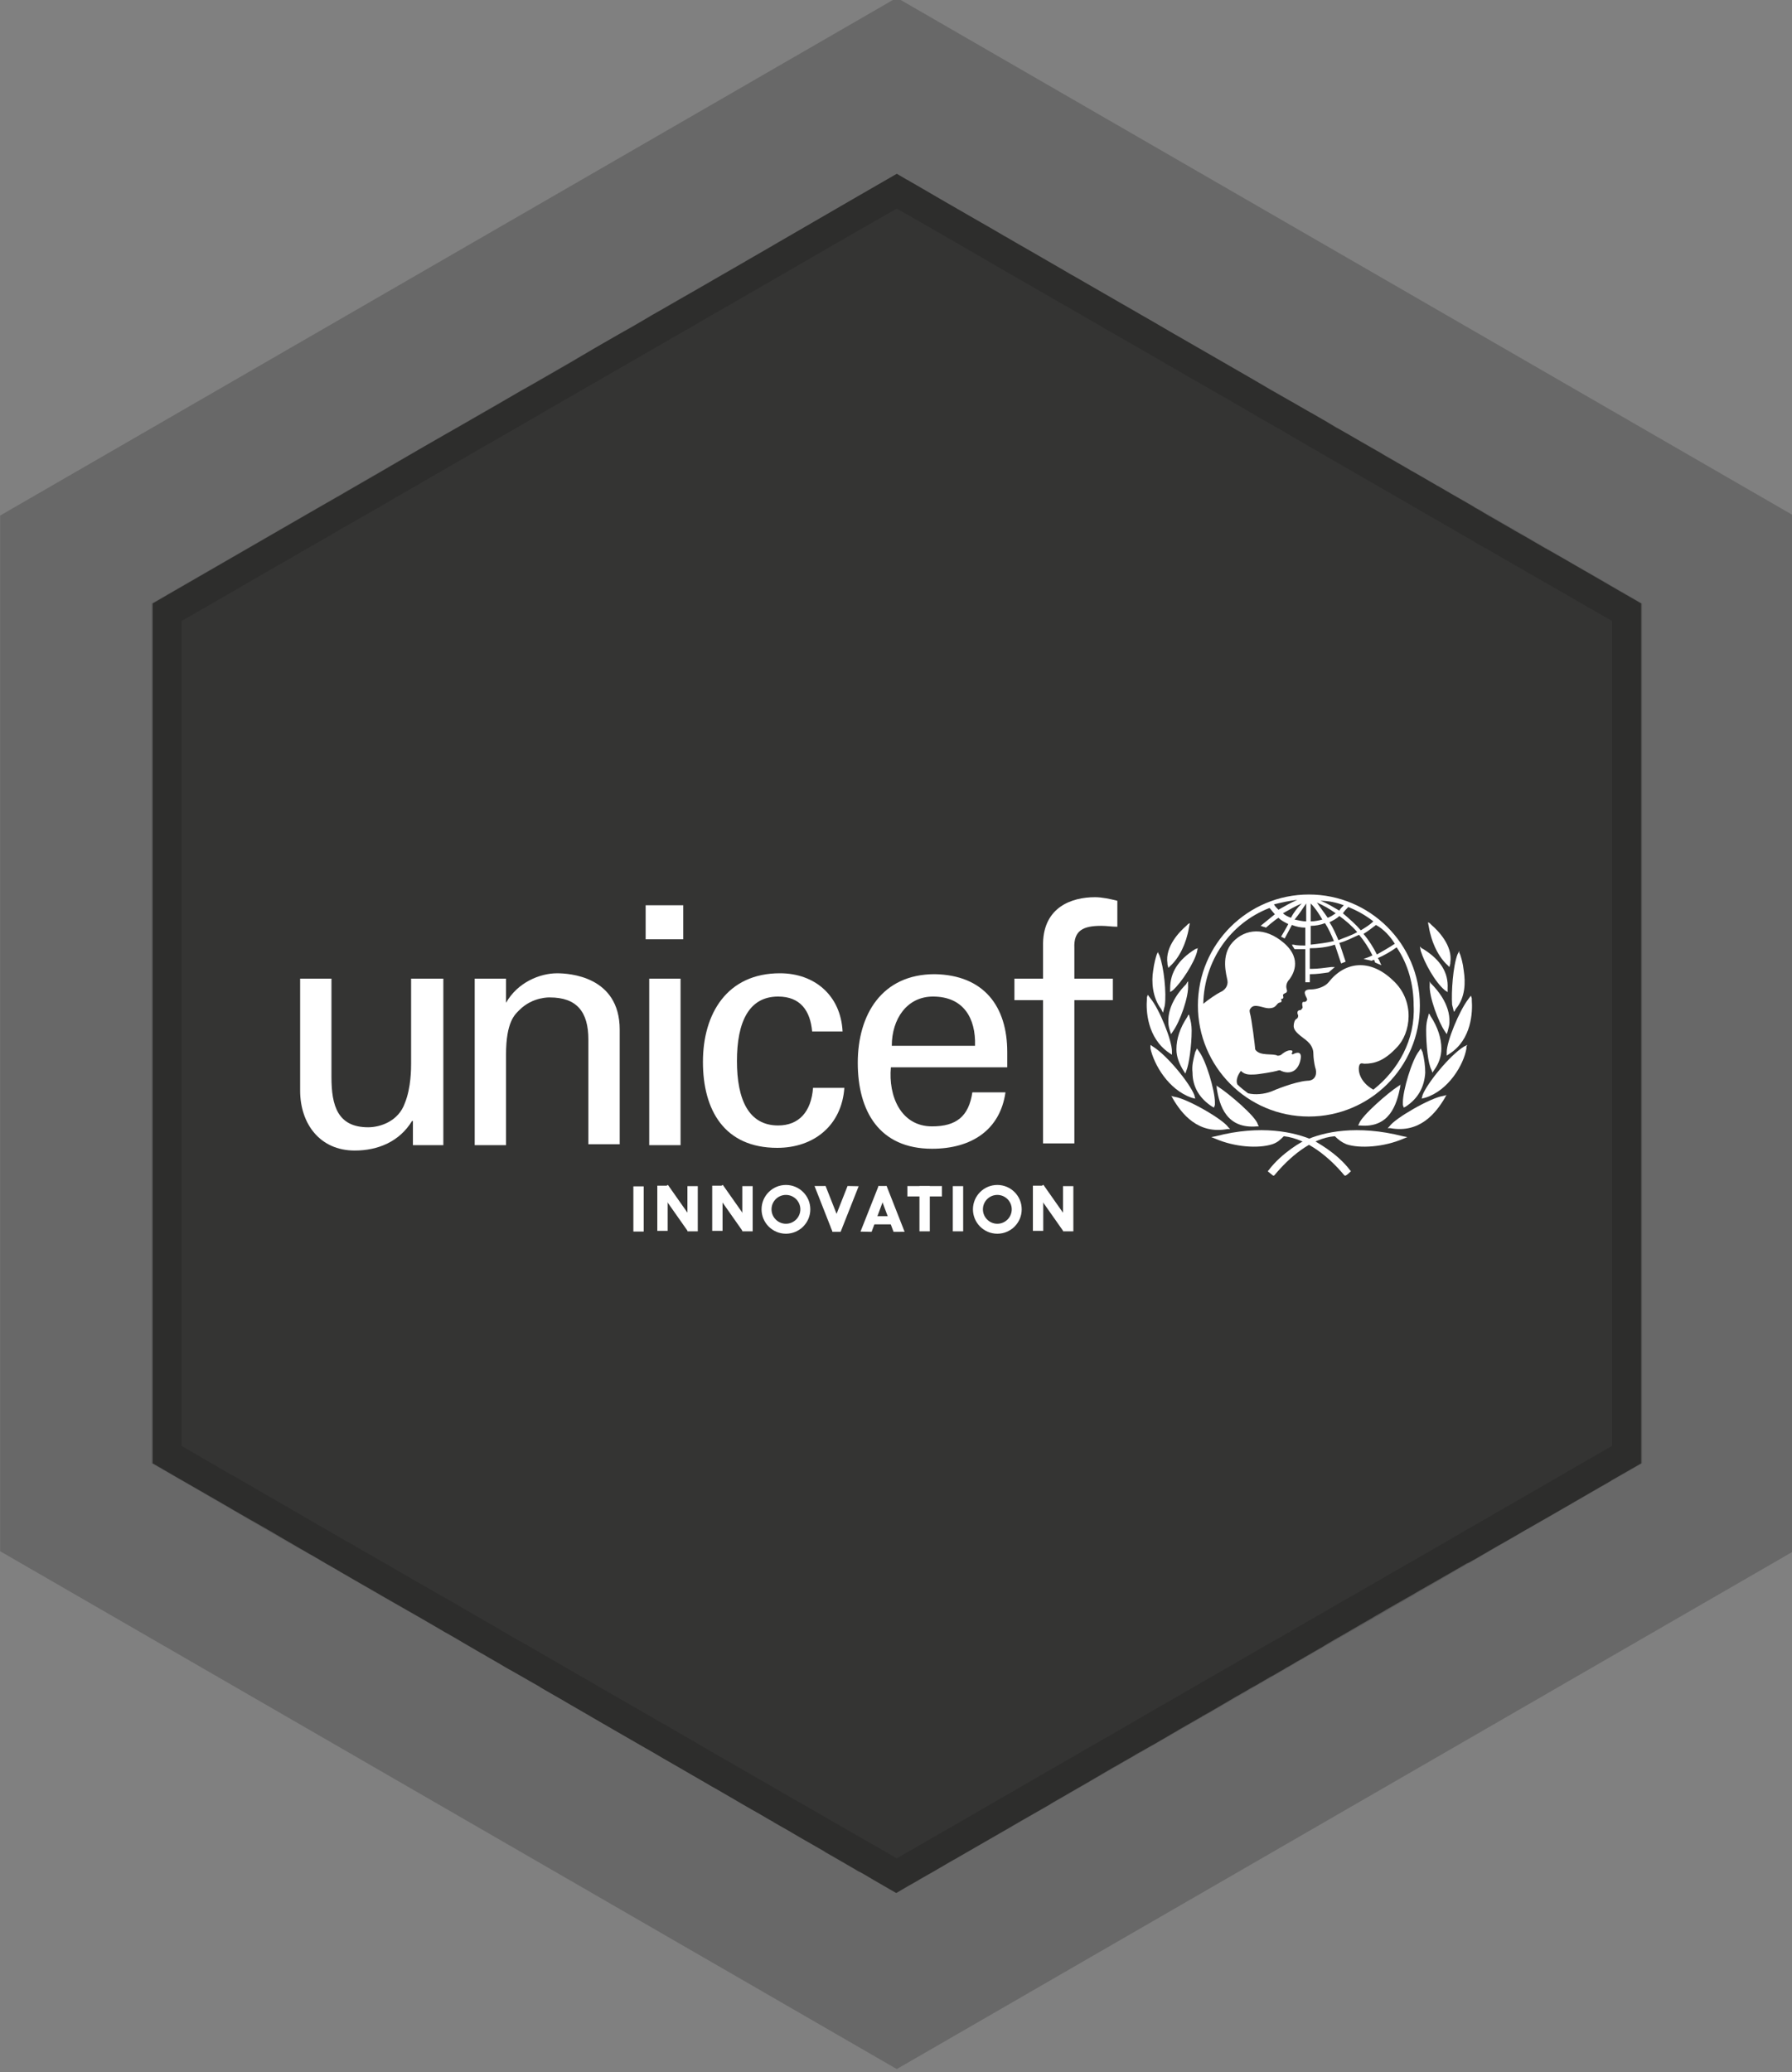 <?xml version="1.0" encoding="utf-8"?>
<!-- Generator: Adobe Illustrator 23.0.1, SVG Export Plug-In . SVG Version: 6.00 Build 0)  -->
<svg version="1.1" id="Layer_1" xmlns="http://www.w3.org/2000/svg" xmlns:xlink="http://www.w3.org/1999/xlink" x="0px" y="0px"
	 viewBox="0 0 110.762 128.045" style="enable-background:new 0 0 110.762 128.045;" xml:space="preserve">
<rect x="0" y="0" width="110.762" height="128.045" fill="#808080" stroke="none"/>
<style type="text/css">
	.Drop_x0020_Shadow{fill:none;}
	.Round_x0020_Corners_x0020_2_x0020_pt{fill:#FFFFFF;stroke:#231F20;stroke-miterlimit:10;}
	.Live_x0020_Reflect_x0020_X{fill:none;}
	.Bevel_x0020_Soft{fill:url(#SVGID_1_);}
	.Dusk{fill:#FFFFFF;}
	.Foliage_GS{fill:#FFDD00;}
	.Pompadour_GS{fill-rule:evenodd;clip-rule:evenodd;fill:#44ADE2;}
	.st0{fill:#0050D0;}
	.st1{fill:#FFFFFF;}
	.st2{fill:#69A6FF;}
	.st3{fill:#3343A3;}
	.st4{fill:#51B7F8;}
	.st5{fill:#E3EEFF;}
	.st6{fill:#192E7C;}
	.st7{fill:#C7EBFF;}
	.st8{opacity:0.13;enable-background:new    ;}
	.st9{fill:#FCFDFD;}
	.st10{fill:#0161CC;}
	.st11{fill:#0167CA;}
	.st12{fill:#008BBC;}
	.st13{fill:#01CDA7;}
	.st14{fill:#009FB8;}
	.st15{fill:#0396BA;}
	.st16{fill:#03BDAD;}
	.st17{fill:#F6F9FA;}
	.st18{fill:#007AC3;}
	.st19{fill:#01B5AF;}
	.st20{fill:#9BD8DD;}
	.st21{fill:#1D54D8;}
	.st22{fill:#EAEAEA;}
	.st23{fill:#4E5253;}
	.st24{fill:#535353;}
	.st25{fill:#01B9FC;}
	.st26{fill:#FBFBFB;}
	.st27{fill:#F89EA7;}
	.st28{fill:#04B8FA;}
	.st29{fill:#15D89A;}
	.st30{fill:#584242;}
	.st31{fill:#60F9AF;}
	.st32{fill:#A8F8E0;}
	.st33{fill:#F2F2F2;}
	.st34{fill:#047EF4;}
	.st35{fill:#1B75BC;}
	.st36{fill:#3C3C3B;}
	.st37{fill:#1E2752;}
	.st38{fill:#1E2753;}
	.st39{fill:#0365BF;}
	.st40{fill:#FCFDFE;}
	.st41{fill:#C9C5D3;}
	.st42{fill:#736E84;}
	.st43{fill:#E1E5FF;}
	.st44{fill:#436DEF;}
	.st45{fill:#4DBBFF;}
	.st46{fill:#4F34C1;}
	.st47{fill:#B3EAFF;}
	.st48{fill:#E9FAFF;}
	.st49{fill:#0FB797;}
	.st50{fill:#3EFFB5;}
	.st51{fill:#E3D4FF;}
	.st52{fill:#FBF8FF;}
	.st53{fill:#2F106B;}
	.st54{fill:#E3D4FF;stroke:#2F106B;stroke-miterlimit:10;}
	.st55{fill:#3E2B7A;}
	.st56{fill:#FEC547;}
	.st57{fill:#E1F9FF;}
	.st58{fill:#3159FF;}
	.st59{fill:#1B46CC;}
	.st60{fill:#7BD3FF;}
	.st61{fill:#B4ABED;}
	.st62{fill:#D9F4FF;}
	.st63{fill:#A95F29;}
	.st64{fill:#D17D37;}
	.st65{fill:#686868;}
	.st66{fill:#343433;}
</style>
<linearGradient id="SVGID_1_" gradientUnits="userSpaceOnUse" x1="266.213" y1="149.196" x2="266.92" y2="149.903">
	<stop  offset="0" style="stop-color:#DEDFE3"/>
	<stop  offset="0.178" style="stop-color:#DADBDF"/>
	<stop  offset="0.361" style="stop-color:#CECFD3"/>
	<stop  offset="0.546" style="stop-color:#B9BCBF"/>
	<stop  offset="0.732" style="stop-color:#9CA0A2"/>
	<stop  offset="0.918" style="stop-color:#787D7E"/>
	<stop  offset="1" style="stop-color:#656B6C"/>
</linearGradient>
<g id="Layer_63_4_">
	<g>
		<polygon class="st65" points="110.859,31.859 110.859,95.859 55.429,127.859 0.009,95.859 0.009,31.859 52.73,1.419 
			55.429,-0.141 		"/>
	</g>
</g>
<path class="st66" d="M101.44,37.29v53.14L99.989,91.26l-0.19,0.11l-0.2,0.11V91.49l-0.41,0.24l-0.25,0.14
	l-2.54,1.47l-2.04,1.17L94.219,94.59l-1.18,0.68l-0.41,0.23l-1.55,0.9l-0.02,0.01l-0.29,0.16l-0.13,0.05
	l-0.11,0.07l-1.44,0.83l-0.7,0.4l-0.65,0.37l-0.24,0.14L87.329,98.53l-0.01,0.01l-0.34,0.19
	l-0.3,0.17l-0.82,0.47l-0.23,0.13l-0.04,0.03l-0.72,0.41v0.01l-0.51,0.29l-0.45,0.26l-0.02,0.02h-0.01
	l-1.07,0.62l-0.16,0.09l-0.31,0.18l-0.24,0.14l-0.23,0.14l-0.21,0.13l-0.06,0.03l-0.97,0.56l-0.06,0.04
	l-0.09,0.05l-0.18,0.1l-0.09,0.05l-0.12,0.07l-0.08,0.05l-0.41,0.24l-0.03,0.01l-0.16,0.09v0.01
	l-0.78,0.45l-0.06,0.03l-0.12,0.06l-0.02,0.02l-0.04,0.02l-0.29,0.17l-0.15,0.09l-0.06,0.03l-0.27,0.16
	l-0.13,0.07l-0.11,0.06l-0.16,0.09l-0.13,0.08l-0.05,0.03l-0.3,0.17l-0.02,0.01l-0.08,0.05l-0.14,0.08
	L76.479,104.8h-0.01l-0.71,0.42l-1.01,0.59l-0.05,0.03l-0.15,0.08l-0.25,0.14v0.01l-0.27,0.15l-0.1,0.06
	l-0.05,0.03l-0.16,0.09l-0.84,0.48l-0.11,0.07l-0.42,0.24l-0.01,0.01l-1.05,0.61l-0.15,0.08l-0.63,0.36
	l-0.06,0.03l-0.07,0.04l-0.25,0.14c0,0,0,0,0,0.01l-0.84,0.48l-0.03,0.01l-0.04,0.03l-0.31,0.18c0,0,0,0-0.01,0
	l-1.3,0.76l-0.12,0.07l-0.07,0.04l-0.18,0.11l-0.04,0.02l-0.24,0.14l-0.09,0.05l-0.73,0.42l-0.29,0.17
	l-0.56,0.32l-0.31,0.18l-0.04,0.03l-0.01,0.01l-0.52,0.3l-1.49,0.85l-0.01,0.01l-0.3,0.17l-0.13,0.08
	l-2.24,1.29l-0.99,0.57l-0.05,0.03L59.179,114.8l-0.24,0.13l-0.21,0.12l-1.01,0.59l-0.83,0.47
	l-0.13,0.08l-0.56,0.32h-0.01l-0.32,0.19l-0.46,0.27l-0.02,0.01l-0.35-0.2l-1.07-0.62l-0.54-0.32
	l-0.23-0.13l-0.08-0.04l-0.03-0.01l-0.04-0.02l-0.2-0.12l-0.55-0.32l-0.95-0.55l-0.32-0.18l-0.1-0.07
	l-0.78-0.45l-0.58-0.33l-1.16-0.68l-0.08-0.04l-0.26-0.15l-0.09-0.05l-0.16-0.09l-0.03-0.03l-0.09-0.05
	l-0.2-0.11l-0.12-0.07l-0.15-0.09l-0.29-0.17l-0.16-0.09L46.42,111.8l-0.71-0.41l-0.1-0.06
	l-0.53-0.31l-0.88-0.51l-0.22-0.12l-0.27-0.16l-1.66-0.96l-0.78-0.45l-0.28-0.16l-0.56-0.33
	l-0.77-0.44l-2.41-1.39l-0.69-0.4l-0.03-0.02l-1.3-0.75l-0.39-0.23l-0.54-0.31l-0.8-0.46l-0.14-0.09
	l-0.01-0.01l-0.03-0.02l-0.37-0.21l-0.23-0.13l-0.47-0.27l-0.56-0.32l-0.18-0.1l-0.02-0.01l-0.27-0.15
	l-0.07-0.04l-0.06-0.04l-0.15-0.09l-0.43-0.25l-0.37-0.21l-0.13-0.08l-0.03-0.02l-0.27-0.15l-0.19-0.11
	l-0.29-0.17l-0.55-0.32l-0.04-0.02l-0.16-0.1l-0.39-0.23l-0.09-0.05l-0.44-0.25l-0.06-0.03l-0.78-0.46
	l-0.16-0.09l-0.48-0.28l-0.84-0.48l-0.61-0.35l-0.23-0.13l-0.59-0.34l-0.09-0.05l-0.12-0.07l-0.31-0.18
	l-0.07-0.04l-0.01-0.01L23.099,98.32L23,98.26h-0.01l-0.01-0.01l-0.7-0.4l-0.33-0.19
	c-0.01-0.01-0.01-0.01-0.02-0.01l-0.05-0.03l-0.69-0.4l-0.35-0.2V97.01l-0.67-0.38L20.07,96.57l-0.21-0.12
	l-0.13-0.08L19.579,96.28l-0.04-0.02l-0.49-0.28l-1.34-0.78c-0.01,0-0.01-0.01-0.02-0.01l-0.75-0.44
	l-0.29-0.17c0,0-0.01,0-0.02-0.01l-0.28-0.16l-0.04-0.02l-0.01-0.01l-0.23-0.13l-0.47-0.27h-0.01l-1.3-0.75
	l-0.03-0.02l-1-0.58l-0.21-0.12l-1.86-1.07l-0.16-0.09l-1.48-0.86l-0.04-0.02l-0.04-0.02l-0.03-0.02V37.29
	l0.93-0.54l1.04-0.6l8.21-4.74l1.17-0.67l0.3-0.17l0.41-0.24l1.89-1.09l0.38-0.22l0.75-0.44
	l0.981-0.57l0.26-0.15L25.86,27.8l0.33-0.19l1.5-0.86l0.44-0.25l2.56-1.47l0.6-0.35l0.45-0.26
	l0.53-0.31l0.17-0.09l0.6-0.34l0.92-0.53l0.14-0.08l0.78-0.45l0.02-0.01l0.36-0.21l0.09-0.05l0.35-0.21
	l1.1-0.65l0.52-0.3l1.19-0.68l0.11-0.06l0.34-0.19l0.64-0.37l0.22-0.13l0.47-0.28l0.21-0.12
	l0.479-0.27l0.05-0.03l0.66-0.38h0.01l0.05-0.03l0.06-0.04l0.82-0.47l0.44-0.25l1.02-0.59l0.12-0.07
	l1.86-1.07c0-0.01,0.01-0.01,0.01-0.01l1.39-0.8l0.19-0.11l0.27-0.16l0.11-0.06l0.01-0.01l4.9-2.84
	l2.48-1.43l0.65,0.38h0.01l2.36,1.37l1.77,1.02l0.96,0.55l0.94,0.55h0.01l0.82,0.48l0.04,0.02l0.66,0.38
	l1.94,1.12l0.68,0.4h0.01l0.37,0.21l0.57,0.33l2.1,1.21l0.82,0.47l0.36,0.21l0.6,0.34
	l1.51,0.88l2.45,1.41l2.41,1.39l0.05,0.03l1.04,0.61l1.6,0.91l0.22,0.13l0.48,0.27l0.14,0.08
	l0.01,0.01l0.03,0.01l0.519,0.3l0.02,0.01l0.15,0.09l0.07,0.04h0.01l0.51,0.31l0.33,0.2
	c0,0,0.01,0,0.02,0l0.47,0.27l0.11,0.06l0.24,0.14l0.62,0.36l0.44,0.25l0.07,0.04l0.05,0.03l0.7,0.4
	l0.05,0.03l0.09,0.06l0.07,0.04l1.08,0.62l0.02,0.01l0.17,0.1l0.22,0.13h0.01l0.09,0.06l0.09,0.05
	l0.06,0.03l0.47,0.27l0.95,0.55l0.06,0.04l0.17,0.09l0.62,0.36l0.01,0.01l1.07,0.61l0.01,0.01l0.42,0.24
	l0.04,0.03v0.01l0.12,0.06l0.14,0.08l0.26,0.15l0.02,0.02l0.38,0.22l1.46,0.84l0.06,0.04l0.87,0.49
	l0.27,0.16l0.74,0.43l0.2,0.11l0.58,0.33l0.44,0.25l1.94,1.12l1.43,0.83L101.44,37.29z"/>
<path class="st8" d="M98.451,35.527l-0.31-0.17l-0.57-0.33l-0.09-0.05l-1.77-1.03h-0.01l-0.04-0.02l-1.21-0.7l-0.12-0.07
	l-0.74-0.43l-1.91-1.1l-0.02-0.01l-0.3-0.17l-0.69-0.4l-1.06-0.61l-1.74-1l-1.14-0.66l-0.05-0.03l-0.02-0.01l-0.97-0.56l-0.11-0.06
	l-0.13-0.08l-0.07-0.04l-0.71-0.41l-0.09-0.05l-0.47-0.27l-0.59-0.34l-0.36-0.21l-0.81-0.47h-0.01l-0.16-0.09l-0.37-0.21v-0.01
	l-0.2-0.11l-0.02-0.01h-0.01l-0.53-0.31h-0.01l-0.03-0.01l-0.01-0.01l-0.14-0.08l-0.45-0.27l-0.14-0.08l-0.23-0.13l-0.87-0.5
	l-0.24-0.14l-6.3-3.63l-0.03-0.01l-1.5-0.87l-0.87-0.51l-1.01-0.58l-2.76-1.59l-3.57-2.06l-0.76-0.43h-0.01l-0.02-0.02
	l-0.92-0.53l-0.96-0.55l-1.77-1.02l-2.36-1.37h-0.01l-0.65-0.38l-2.48,1.43l-4.02,2.32l-1.37,0.79l-0.5,0.29l-3,1.73l-2.47,1.42
	l-0.59,0.34l-0.52,0.3l-1.52,0.88l-0.45,0.26l-0.44,0.25l-0.75,0.44l-0.52,0.3l-1.45,0.83l-0.45,0.26l-0.97,0.56l-1.83,1.05
	l-0.36,0.21l-0.45,0.26l-0.89,0.51l-0.18,0.1l-1.15,0.67l-0.94,0.54l-0.44,0.25l-2.88,1.66l-0.29,0.17l-0.07,0.04l-0.28,0.16
	l-0.78,0.45l-0.65,0.37l-1.65,0.96l-1.92,1.11h-0.01l-7.44,4.29l-2.06,1.19l-0.3,0.17v53.12l0.37,0.22l0.39,0.22l2.19,1.26
	l0.41,0.24l0.05,0.03l0.25,0.15l0.28,0.16l0.37,0.21l2.53,1.47l2.34,1.35c0,0,0.01,0,0.02,0l0.51,0.29l0.07,0.05l0.05,0.02h0.03
	l0.99,0.59l1.58,0.91l1.1,0.64l1.22,0.7l0.49,0.28l0.56,0.32l0.6,0.34l3.37,1.95l2.09,1.2l0.44,0.26l0.19,0.11h0.01l0.39,0.22
	l1.25,0.72l0.8,0.46l0.54,0.31l0.39,0.23l1.3,0.75l0.03,0.02l0.69,0.4l2.41,1.39l0.77,0.44l0.56,0.33l0.28,0.16l0.78,0.45
	l1.66,0.96l0.27,0.16l0.22,0.12l1.39,0.8h0.01l0.84,0.49l0.24,0.14l0.1,0.06l0.45,0.26l0.13,0.07l0.04,0.02l0.3,0.18l0.09,0.05
	l0.24,0.13l0.38,0.23l0.52,0.29c0,0,0,0,0,0.01l0.75,0.43l0.14,0.08l0.54,0.31l0.15,0.08l0.27,0.15l0.25,0.15l0.22,0.13l0.24,0.14
	l0.03,0.02l0.03,0.01l0.03,0.02l0.71,0.41l2.3,1.33l0.18,0.1l0.43,0.25l0.21,0.12l0.02,0.01l0.55-0.32l0.14-0.08l3.59-2.07
	l0.59-0.34l0.19-0.11l2.4-1.38l0.19-0.11l0.39-0.23l0.02-0.01l1.57-0.9l0.07-0.04l1.47-0.85l0.16-0.09l0.33-0.19l0.6-0.35l0.13-0.07
	l0.27-0.16l0.05-0.03l0.22-0.13l0.13-0.07l0.75-0.43l0.36-0.21l0.09-0.05l0.91-0.52l0.43-0.25l0.4-0.23l1.36-0.78l0.17-0.1
	l0.7-0.4l0.52-0.3l0.02-0.01l0.12-0.07l0.47-0.27l3.22-1.86l0.21-0.12l0.59-0.34l0.13-0.07l0.01-0.01l0.63-0.36l0.24-0.14l0.21-0.13
	l0.58-0.33l0.28-0.16l1.03-0.6l0.39-0.22l0.24-0.14l0.09-0.05l0.1-0.06l0.7-0.4l1.39-0.8l1.07-0.62l0.33-0.19l0.46-0.26l0.06-0.04
	l0.43-0.25l0.08-0.04v-0.01l0.25-0.14l0.01-0.01l0.24-0.14l0.3-0.17l1.03-0.59l0.24-0.14l1.16-0.67l0.16-0.09l0.14-0.08l0.07-0.04
	l0.09-0.05l0.11-0.06l0.02-0.01l1.24-0.73l0.21-0.12l0.1-0.05l0.2-0.12l0.24-0.14l0.86-0.49l0.24-0.16l0.05-0.03l0.02-0.01
	l0.12-0.07v-0.01h0.05l0.52-0.3l0.03-0.02l0.46-0.26l0.34-0.19l0.54-0.32l0.02-0.01l3.28-1.89l1.86-1.07l0.05-0.03v-53.12
	L98.451,35.527z M94.271,92.448l-1.47,0.85l-0.04,0.02l-0.07,0.04l-0.09,0.05l-0.02,0.01l-0.21,0.12l-0.24,0.14l-0.16,0.1
	l-0.27,0.15l-0.57,0.33l-0.06,0.03l-0.02,0.01l-0.03,0.02l-0.31,0.18l-0.5,0.29l-1.12,0.65l-0.02,0.01l-1.14,0.66l-0.67,0.39
	l-0.03,0.01l-0.05,0.03l-0.04,0.02l-0.07,0.04l-0.14,0.08l-1.11,0.64l-0.02,0.01l-0.02,0.01l-0.89,0.52l-1.43,0.82l-0.44,0.25
	l-0.04,0.02l-0.14,0.08l-0.34,0.2l-0.38,0.22l-0.68,0.39l-0.26,0.15l-0.2,0.12l-0.05,0.03l-0.04,0.02l-0.57,0.33l-0.21,0.12
	l-0.51,0.3h-0.01l-0.24,0.14l-0.17,0.1l-0.25,0.14l-0.02,0.01l-0.09,0.05l-0.02,0.02h-0.01l-0.05,0.02l-1.87,1.08l-1.8,1.04
	l-0.59,0.34l-0.21,0.12l-2.3,1.33l-0.18,0.1l-0.42,0.24l-0.33,0.19l-0.46,0.27l-0.14,0.08l-0.08,0.05l-0.37,0.21l-0.14,0.08
	l-0.74,0.43l-0.14,0.08l-0.24,0.14l-0.1,0.06l-0.18,0.1l-0.24,0.14l-0.03,0.02l-0.12,0.07l-0.94,0.53l-0.51,0.3l-0.38,0.22
	l-0.26,0.15l-0.09,0.05l-2.98,1.72l-0.22,0.13l-0.31,0.18l-0.15,0.08l-0.81,0.47l-0.07,0.04l-0.62,0.36l-1.02,0.59l-0.61,0.35
	l-2.31,1.33l-1.35,0.78l-0.62-0.36l-0.73-0.42l-2.13-1.22l-0.03-0.02l-0.12-0.07l-0.05-0.03l-0.14-0.08l-0.37-0.21l-0.33-0.19
	l-0.17-0.1l-0.1-0.06l-0.6-0.34l-0.14-0.08l-0.25-0.15h-0.01l-0.14-0.08l-0.07-0.04l-0.36-0.2l-0.53-0.31l-0.48-0.28l-0.05-0.03
	l-0.54-0.31l-0.2-0.11l-0.09-0.06l-0.14-0.08l-0.67-0.38l-0.1-0.06l-0.02-0.01l-2.93-1.69l-0.49-0.29l-1.59-0.92l-0.53-0.3
	l-0.23-0.13l-0.22-0.13l-3.16-1.82l-0.74-0.43l-0.02-0.01l-2.7-1.56l-0.54-0.31l-0.79-0.46l-0.27-0.15l-0.03-0.01l-0.32-0.19
	l-0.14-0.08l-3.71-2.15l-0.23-0.13l-0.6-0.34l-1.86-1.07h-0.01l-0.02-0.01l-0.01-0.01l-0.51-0.3l-0.68-0.39l-0.68-0.39
	l-1.07-0.62l-0.31-0.18l-0.29-0.17l-0.12-0.06c0,0,0,0-0.01,0l-0.43-0.25l-4.32-2.5l-0.59-0.34l-0.63-0.37l-0.68-0.39l-0.08-0.05
	l-0.03-0.01l-0.39-0.22l-0.4-0.23l-2.67-1.55v-50.97l0.52-0.3l2.66-1.53l0.7-0.41l5.99-3.45l0.48-0.28l0.35-0.2l1.36-0.78l0.11-0.06
	l0.64-0.37l0.49-0.29l0.06-0.03l0.21-0.12l0.67-0.39l2.23-1.29l0.44-0.25l1.43-0.83l0.29-0.17l0.37-0.21l1.07-0.61l0.45-0.26
	l0.36-0.21l0.03-0.02l2.77-1.6l0.45-0.26l3.16-1.82l0.45-0.26l2.76-1.59l0.4-0.23l0.44-0.25l1.43-0.83l0.21-0.12l0.52-0.3
	l2.34-1.35l0.71-0.41l1.16-0.67l3.48-2.01l0.8-0.46l1.1-0.63l1.12-0.64l0.6,0.35h0.01l2.37,1.36l1.64,0.95l0.17,0.1l1.88,1.09
	l0.26,0.15l0.71,0.41l0.13,0.07l2.08,1.2l0.98,0.56l0.01,0.01l1.53,0.88l0.51,0.3l0.91,0.52l1.88,1.08l2.11,1.22l0.54,0.32
	l0.03,0.01l0.26,0.14l0.01,0.01l0.14,0.09l0.45,0.25l1.13,0.65h0.01l0.22,0.13l0.41,0.24l0.62,0.36l0.14,0.08l0.7,0.41l0.88,0.5
	l0.36,0.21c0.01,0.01,0.02,0.01,0.03,0.01l0.65,0.39l0.02,0.01l0.12,0.07l0.72,0.41l0.1,0.06l0.83,0.48l0.01,0.01l0.23,0.13
	l0.45,0.27h0.01l0.96,0.55l0.62,0.36l0.65,0.37l1.07,0.62l1.11,0.64l1.66,0.96l0.04,0.02l0.1,0.06l0.02,0.01l0.93,0.54l1.13,0.65
	l0.1,0.06l1,0.58l0.02,0.01l0.15,0.08l0.52,0.3l0.97,0.56l0.35,0.2l0.14,0.08l0.37,0.21l0.1,0.06l1.37,0.79l0.18,0.1l0.26,0.15
	l3.54,2.04v50.97l-1.2,0.69l-3.22,1.86l-0.86,0.5L94.271,92.448z"/>
<g>
	<path class="st1" d="M80.901,55.277c-3.762,0-6.86,3.043-6.86,6.86c0,3.762,3.043,6.86,6.86,6.86
		c3.762,0,6.86-3.043,6.86-6.86S84.663,55.277,80.901,55.277 M86.212,58.32
		c-0.332,0.221-0.719,0.443-1.107,0.664c-0.221-0.443-0.498-0.885-0.83-1.272
		c0.277-0.166,0.553-0.387,0.774-0.553C85.549,57.434,85.936,57.877,86.212,58.32 M83.336,56.051
		c0.553,0.221,1.051,0.498,1.549,0.885c-0.221,0.221-0.498,0.387-0.774,0.553
		c-0.332-0.387-0.719-0.719-1.107-1.051C83.114,56.273,83.225,56.162,83.336,56.051 M83.889,57.6
		c-0.387,0.221-0.774,0.332-1.162,0.498c-0.166-0.387-0.332-0.774-0.553-1.107
		c0.221-0.111,0.443-0.221,0.609-0.387C83.17,56.881,83.557,57.213,83.889,57.6 M83.059,55.941
		c-0.111,0.111-0.221,0.221-0.277,0.332c-0.387-0.221-0.719-0.443-1.162-0.609
		C82.118,55.664,82.616,55.775,83.059,55.941 M82.561,56.439c-0.166,0.111-0.332,0.221-0.498,0.277
		c-0.221-0.332-0.443-0.609-0.664-0.941C81.787,55.941,82.174,56.162,82.561,56.439 M81.012,55.83
		c0.277,0.277,0.498,0.609,0.719,0.996c-0.221,0.055-0.443,0.111-0.719,0.111V55.83z M81.012,57.213
		c0.277,0,0.609-0.055,0.885-0.166c0.221,0.332,0.387,0.719,0.553,1.107c-0.443,0.111-0.941,0.166-1.438,0.221
		V57.213z M80.735,55.83v1.107c-0.221,0-0.443-0.055-0.719-0.111C80.293,56.494,80.514,56.162,80.735,55.83
		 M79.795,56.715c-0.166-0.055-0.387-0.166-0.498-0.277c0.387-0.221,0.774-0.443,1.162-0.609
		C80.182,56.107,79.961,56.383,79.795,56.715 M80.182,55.609c-0.387,0.166-0.774,0.387-1.162,0.609
		c-0.111-0.111-0.221-0.221-0.277-0.332C79.186,55.775,79.684,55.664,80.182,55.609 M84.885,67.337
		c-0.885-0.498-0.941-1.217-0.885-1.438c0.055-0.277,0.221-0.166,0.332-0.166c0.609,0,1.217-0.166,1.992-0.996
		c0.885-0.885,1.162-2.877-0.221-4.149c-1.438-1.383-2.987-1.162-3.983,0.111
		c-0.221,0.277-0.719,0.443-1.107,0.443c-0.664,0-0.221,0.498-0.221,0.609c0,0.111-0.111,0.166-0.166,0.166
		c-0.221-0.055-0.111,0.277-0.111,0.332c0,0.055-0.111,0.166-0.111,0.166c-0.277,0-0.221,0.221-0.166,0.332
		c0,0.055,0,0.166-0.111,0.221c-0.111,0.055-0.166,0.277-0.166,0.443c0,0.277,0.277,0.498,0.719,0.83
		c0.443,0.332,0.498,0.664,0.498,0.885c0,0.221,0.055,0.609,0.111,0.83c0.111,0.277,0.111,0.83-0.498,0.83
		c-0.774,0.055-2.102,0.609-2.213,0.664c-0.443,0.166-0.996,0.221-1.438,0.111c-0.221-0.166-0.443-0.332-0.664-0.553
		c-0.111-0.277,0.055-0.609,0.221-0.83c0.277,0.277,0.609,0.221,0.83,0.221c0.221,0,1.217-0.166,1.383-0.221
		c0.166-0.055,0.221-0.055,0.277,0c0.387,0.166,0.941,0.166,1.162-0.553c0.221-0.774-0.277-0.553-0.387-0.498
		c-0.055,0.055-0.166,0-0.111-0.055c0.111-0.166-0.055-0.166-0.111-0.166c-0.221,0-0.498,0.221-0.553,0.277
		c-0.111,0.055-0.166,0.055-0.221,0.055c-0.277-0.166-1.107,0.055-1.383-0.387c0-0.111-0.221-1.936-0.332-2.268
		c0-0.055-0.055-0.166,0.055-0.277c0.221-0.332,0.774,0,1.107,0c0.387,0,0.443-0.166,0.553-0.277
		c0.111-0.111,0.166-0.055,0.221-0.111c0.055-0.055,0-0.111,0-0.166s0.055,0,0.111-0.055s0-0.166,0-0.221
		c0.111-0.166,0.332-0.055,0.221-0.387c-0.055-0.221,0.055-0.443,0.166-0.553c0.166-0.221,0.885-1.217-0.332-2.268
		c-1.162-0.996-2.379-0.885-3.154-0.055c-0.774,0.83-0.387,2.047-0.332,2.379c0.055,0.332-0.166,0.609-0.443,0.719
		c-0.221,0.111-0.719,0.443-1.051,0.719c0.055-2.655,1.66-4.979,4.094-5.92c0.111,0.111,0.221,0.277,0.332,0.387
		c-0.277,0.221-0.885,0.719-0.885,0.719s0.055,0,0.166,0.055c0.055,0,0.166,0.055,0.166,0.055
		s0.498-0.443,0.774-0.609c0.166,0.166,0.387,0.277,0.609,0.387c-0.111,0.221-0.443,0.774-0.443,0.774
		s0.055,0.055,0.111,0.055c0.055,0.055,0.111,0.055,0.111,0.055s0.332-0.609,0.443-0.83
		c0.277,0.111,0.553,0.166,0.83,0.166v1.107c-0.166,0-0.553,0-0.719-0.055h-0.111l0.055,0.111
		c0.055,0.055,0.055,0.111,0.111,0.166l0,0l0,0c0.111,0,0.498,0,0.664,0v2.047h0.277v-0.498
		c0.443,0,0.774-0.055,1.162-0.111l0,0l0.387-0.332h-0.221c-0.443,0.055-0.83,0.111-1.162,0.111
		c0,0-0.111,0-0.166,0v-1.272c0.498,0,1.051-0.055,1.549-0.221c0.111,0.332,0.387,1.162,0.387,1.162l0.277-0.111
		c0,0-0.277-0.83-0.387-1.162c0.443-0.111,0.83-0.332,1.217-0.498c0.332,0.387,0.609,0.83,0.83,1.272
		c-0.221,0.111-0.553,0.221-0.553,0.221c0.277,0.055,0.498,0.111,0.498,0.111s0.111-0.055,0.166-0.055
		c0,0.055,0.055,0.166,0.055,0.166l0.387,0.166l-0.055-0.111c0,0-0.111-0.277-0.166-0.332
		c0.387-0.166,0.774-0.387,1.162-0.664c0.719,1.051,1.051,2.324,1.051,3.596
		C87.485,64.239,86.434,66.12,84.885,67.337"/>
	<path class="st1" d="M73.433,57.102l-0.111,0.111c-0.387,0.332-1.328,1.272-1.162,2.324v0.055l0.055,0.221
		l0.111-0.111c0.553-0.498,0.996-1.383,1.162-2.379l0.055-0.277L73.433,57.102z"/>
	<path class="st1" d="M71.552,58.873l-0.055,0.111c-0.055,0.166-0.166,0.553-0.221,0.996
		c-0.111,0.664-0.055,1.66,0.498,2.379l0.055,0.111l0.055,0.111l0.111-0.443
		c0.111-0.774-0.055-2.379-0.332-3.098l-0.111-0.221V58.873z"/>
	<path class="st1" d="M70.888,61.639v0.111c-0.055,0.664,0,2.379,1.383,3.319l0.166,0.111v-0.221
		c0-0.664-0.774-2.6-1.328-3.264l-0.166-0.221L70.888,61.639z"/>
	<path class="st1" d="M71.109,64.682v0.111c0.221,0.996,1.107,2.545,2.545,3.043l0.221,0.055l-0.055-0.221
		c-0.277-0.719-1.66-2.434-2.545-2.987l-0.166-0.111V64.682z"/>
	<path class="st1" d="M74.041,58.596l-0.166,0.055c-1.051,0.664-1.549,1.438-1.549,2.434v0.221l0.166-0.111
		c0.553-0.498,1.328-1.715,1.494-2.379l0.055-0.277L74.041,58.596z"/>
	<path class="st1" d="M73.377,60.699l-0.055,0.111c-0.277,0.277-1.162,1.217-1.107,2.379
		c0,0.166,0.055,0.387,0.111,0.553l0.055,0.166l0.111-0.166c0.443-0.609,0.996-2.158,0.941-2.877v-0.221
		L73.377,60.699z"/>
	<path class="st1" d="M73.433,62.745l-0.055,0.111c-0.443,0.664-0.664,1.328-0.664,1.992
		c0,0.443,0.166,0.885,0.443,1.328l0.111,0.166l0.055-0.166c0.166-0.387,0.332-1.549,0.332-2.49
		c0-0.332-0.055-0.609-0.111-0.774l-0.055-0.221L73.433,62.745z"/>
	<path class="st1" d="M73.93,64.903l-0.055,0.111c-0.111,0.443-0.221,0.83-0.166,1.272
		c0,0.885,0.443,1.604,1.217,2.102l0.111,0.055l0.055-0.166v-0.166c0-0.719-0.553-2.6-0.996-3.154l-0.111-0.166
		L73.93,64.903z"/>
	<path class="st1" d="M72.437,67.78l0.055,0.111c0.553,0.941,1.549,2.213,3.375,1.881h0.166l-0.111-0.111
		c-0.332-0.498-2.545-1.77-3.319-1.881l-0.221-0.055L72.437,67.78z"/>
	<path class="st1" d="M75.148,70.214L75.148,70.214l-0.277,0.055l0.277,0.111c1.162,0.498,2.6,0.609,3.485,0.332
		c0.332-0.111,0.498-0.277,0.719-0.498c1.494,0.166,2.877,1.383,3.707,2.379l0.055,0.055h0.055
		c0.111-0.055,0.221-0.166,0.277-0.221l0.055-0.055l-0.055-0.055c-0.83-1.107-2.158-1.77-2.213-1.826
		C80.016,69.938,77.914,69.495,75.148,70.214"/>
	<path class="st1" d="M75.203,67.116v0.111c0.166,1.107,0.609,2.545,2.49,2.379h0.111l-0.055-0.111
		c-0.111-0.498-1.826-1.936-2.434-2.324l-0.166-0.111L75.203,67.116z"/>
	<path class="st1" d="M88.259,56.992l0.055,0.277c0.166,0.996,0.609,1.881,1.162,2.379l0.111,0.111l0.055-0.221v-0.055
		c0.166-1.051-0.774-1.992-1.162-2.324L88.37,57.047L88.259,56.992z"/>
	<path class="st1" d="M90.196,58.762l-0.111,0.221c-0.277,0.719-0.387,2.324-0.332,3.098l0.111,0.443l0.055-0.055
		l0.055-0.111c0.609-0.719,0.609-1.66,0.498-2.379c-0.055-0.498-0.166-0.83-0.221-0.996l-0.055-0.111V58.762z"/>
	<path class="st1" d="M90.915,61.528l-0.166,0.221c-0.553,0.719-1.328,2.6-1.328,3.264v0.221l0.166-0.111
		c1.383-0.885,1.438-2.6,1.383-3.319v-0.111L90.915,61.528z"/>
	<path class="st1" d="M90.694,64.571l-0.221,0.111c-0.885,0.553-2.268,2.268-2.545,2.987l-0.055,0.221l0.221-0.055
		c1.438-0.443,2.379-2.047,2.545-3.043v-0.111L90.694,64.571z"/>
	<path class="st1" d="M87.761,58.486l0.055,0.277c0.221,0.719,0.885,1.936,1.494,2.434l0.166,0.111v-0.221
		c0.055-0.996-0.443-1.77-1.494-2.434l-0.111-0.055L87.761,58.486z"/>
	<path class="st1" d="M88.37,60.643v0.221c-0.055,0.719,0.553,2.324,0.941,2.877l0.111,0.166l0.055-0.166
		c0.055-0.221,0.111-0.387,0.111-0.553c0.055-1.162-0.83-2.102-1.107-2.379l-0.055-0.055L88.37,60.643z"/>
	<path class="st1" d="M88.315,62.635l-0.055,0.221c-0.055,0.166-0.111,0.443-0.111,0.774
		c0,0.941,0.111,2.102,0.332,2.49l0.055,0.166l0.111-0.166c0.277-0.387,0.443-0.83,0.443-1.328
		c0-0.609-0.221-1.328-0.664-1.992L88.37,62.69L88.315,62.635z"/>
	<path class="st1" d="M87.817,64.793l-0.111,0.166c-0.443,0.553-0.996,2.434-0.996,3.154c0,0,0,0.111,0,0.166
		l0.055,0.166l0.111-0.055c0.774-0.498,1.162-1.217,1.217-2.102c0-0.387-0.055-0.83-0.166-1.272l-0.055-0.111
		L87.817,64.793z"/>
	<path class="st1" d="M89.421,67.669l-0.221,0.055c-0.774,0.111-2.987,1.383-3.319,1.881l-0.111,0.111h0.166
		c1.826,0.332,2.821-0.941,3.375-1.881l0.055-0.111L89.421,67.669z"/>
	<path class="st1" d="M80.625,70.491c-0.055,0-1.383,0.719-2.213,1.826l-0.055,0.055l0.055,0.055
		c0.055,0.055,0.221,0.166,0.277,0.221h0.055l0.055-0.055c0.83-0.996,2.213-2.268,3.707-2.379
		c0.221,0.221,0.443,0.387,0.719,0.498c0.83,0.277,2.324,0.166,3.485-0.332l0.277-0.111l-0.277-0.055
		C83.889,69.495,81.787,69.938,80.625,70.491"/>
	<path class="st1" d="M86.6,67.005l-0.166,0.111c-0.609,0.387-2.268,1.826-2.434,2.324l-0.055,0.111h0.111
		c1.826,0.166,2.268-1.272,2.49-2.379v-0.111L86.6,67.005z"/>
	<path class="st1" d="M39.907,55.941h2.324v2.102h-2.324V55.941z M40.128,60.477h1.936v10.29h-1.936V60.477z"/>
	<path class="st1" d="M25.467,60.477h1.936v10.29h-1.881v-1.494H25.467c-0.774,1.272-2.102,1.826-3.541,1.826
		c-2.158,0-3.375-1.66-3.375-3.707v-6.915h1.936v6.086c0,1.77,0.387,3.098,2.268,3.098
		c0.774,0,1.881-0.387,2.268-1.494c0.387-0.941,0.387-2.158,0.387-2.434v-5.256H25.467z"/>
	<path class="st1" d="M31.276,61.971L31.276,61.971c0.719-1.272,2.102-1.826,3.154-1.826c0.719,0,3.873,0.166,3.873,3.485
		v7.081h-1.936v-6.473c0-1.715-0.719-2.6-2.379-2.6c0,0-1.051-0.055-1.881,0.774
		c-0.277,0.277-0.83,0.719-0.83,2.766v5.588h-1.936V60.477h1.936V61.971z"/>
	<path class="st1" d="M50.197,63.741c-0.111-1.272-0.719-2.158-2.102-2.158c-1.826,0-2.545,1.604-2.545,3.983
		c0,2.379,0.719,3.983,2.545,3.983c1.272,0,2.047-0.83,2.158-2.324h1.936c-0.166,2.324-1.881,3.707-4.149,3.707
		c-3.264,0-4.592-2.324-4.592-5.311c0-2.987,1.494-5.477,4.758-5.477c2.158,0,3.762,1.383,3.873,3.596H50.197z"/>
	<path class="st1" d="M55.065,65.954c-0.166,1.77,0.609,3.651,2.545,3.651c1.494,0,2.268-0.609,2.49-2.102h2.047
		c-0.332,2.324-2.102,3.485-4.537,3.485c-3.264,0-4.592-2.324-4.592-5.311s1.494-5.477,4.758-5.477
		c3.043,0.055,4.481,1.992,4.481,4.813v0.941H55.065z M60.266,64.626c0.055-1.715-0.719-3.043-2.6-3.043
		c-1.604,0-2.545,1.383-2.545,3.043H60.266z"/>
	<path class="st1" d="M64.47,70.657V61.805h-1.77v-1.328h1.77v-2.213c0.055-2.213,1.77-2.821,3.209-2.821
		c0.443,0,0.941,0.111,1.383,0.221v1.604c-0.332,0-0.664-0.055-0.996-0.055c-1.107,0-1.715,0.277-1.66,1.383v1.881
		h2.379v1.328h-2.379v8.852H64.47z"/>
	<rect x="39.148" y="73.312" class="st1" width="0.64" height="2.792"/>
	<rect x="40.628" y="73.27" class="st1" width="0.64" height="2.792"/>
	<rect x="42.489" y="73.299" class="st1" width="0.64" height="2.792"/>
	<rect x="56.831" y="73.299" class="st1" width="0.64" height="2.792"/>
	
		<rect x="56.832" y="72.547" transform="matrix(-1.836970e-16 1 -1 -1.836970e-16 130.768 16.463)" class="st1" width="0.64" height="2.137"/>
	
		<rect x="54.329" y="74.615" transform="matrix(-1.836970e-16 1 -1 -1.836970e-16 129.988 20.827)" class="st1" width="0.504" height="1.585"/>
	<rect x="58.892" y="73.299" class="st1" width="0.64" height="2.792"/>
	<polygon class="st1" points="52.054,75.887 51.458,76.122 50.346,73.293 51.029,73.29 	"/>
	<polygon class="st1" points="51.362,75.888 51.958,76.122 53.073,73.304 52.387,73.29 	"/>
	
		<rect x="41.564" y="73.165" transform="matrix(0.818 -0.575 0.575 0.818 -35.31 37.639)" class="st1" width="0.64" height="3.018"/>
	<rect x="44.021" y="73.27" class="st1" width="0.64" height="2.792"/>
	<rect x="45.882" y="73.299" class="st1" width="0.64" height="2.792"/>
	
		<rect x="44.957" y="73.165" transform="matrix(0.818 -0.575 0.575 0.818 -34.693 39.589)" class="st1" width="0.64" height="3.018"/>
	<rect x="63.842" y="73.27" class="st1" width="0.64" height="2.792"/>
	<rect x="65.703" y="73.299" class="st1" width="0.64" height="2.792"/>
	
		<rect x="64.778" y="73.165" transform="matrix(0.818 -0.575 0.575 0.818 -31.092 50.981)" class="st1" width="0.64" height="3.018"/>
	<path class="st1" d="M48.578,73.225c-0.832,0-1.507,0.675-1.507,1.507c0,0.832,0.675,1.507,1.507,1.507
		c0.832,0,1.507-0.675,1.507-1.507C50.085,73.9,49.41,73.225,48.578,73.225z M48.578,75.623
		c-0.492,0-0.891-0.399-0.891-0.891c0-0.492,0.399-0.891,0.891-0.891c0.492,0,0.891,0.399,0.891,0.891
		C49.469,75.224,49.07,75.623,48.578,75.623z"/>
	<path class="st1" d="M61.644,73.225c-0.832,0-1.507,0.675-1.507,1.507c0,0.832,0.675,1.507,1.507,1.507
		c0.832,0,1.507-0.675,1.507-1.507C63.151,73.9,62.476,73.225,61.644,73.225z M61.644,75.623
		c-0.492,0-0.891-0.399-0.891-0.891c0-0.492,0.399-0.891,0.891-0.891c0.492,0,0.891,0.399,0.891,0.891
		C62.535,75.224,62.136,75.623,61.644,75.623z"/>
	<rect x="51.46" y="75.822" class="st1" width="0.497" height="0.3"/>
	<polygon class="st1" points="54.255,73.519 54.801,73.29 55.913,76.119 55.23,76.122 	"/>
	<polygon class="st1" points="54.838,73.523 54.302,73.29 53.187,76.108 53.873,76.122 	"/>
	
		<rect x="54.302" y="73.29" transform="matrix(-1 4.388033e-11 -4.388033e-11 -1 109.101 146.88)" class="st1" width="0.497" height="0.3"/>
</g>
</svg>
